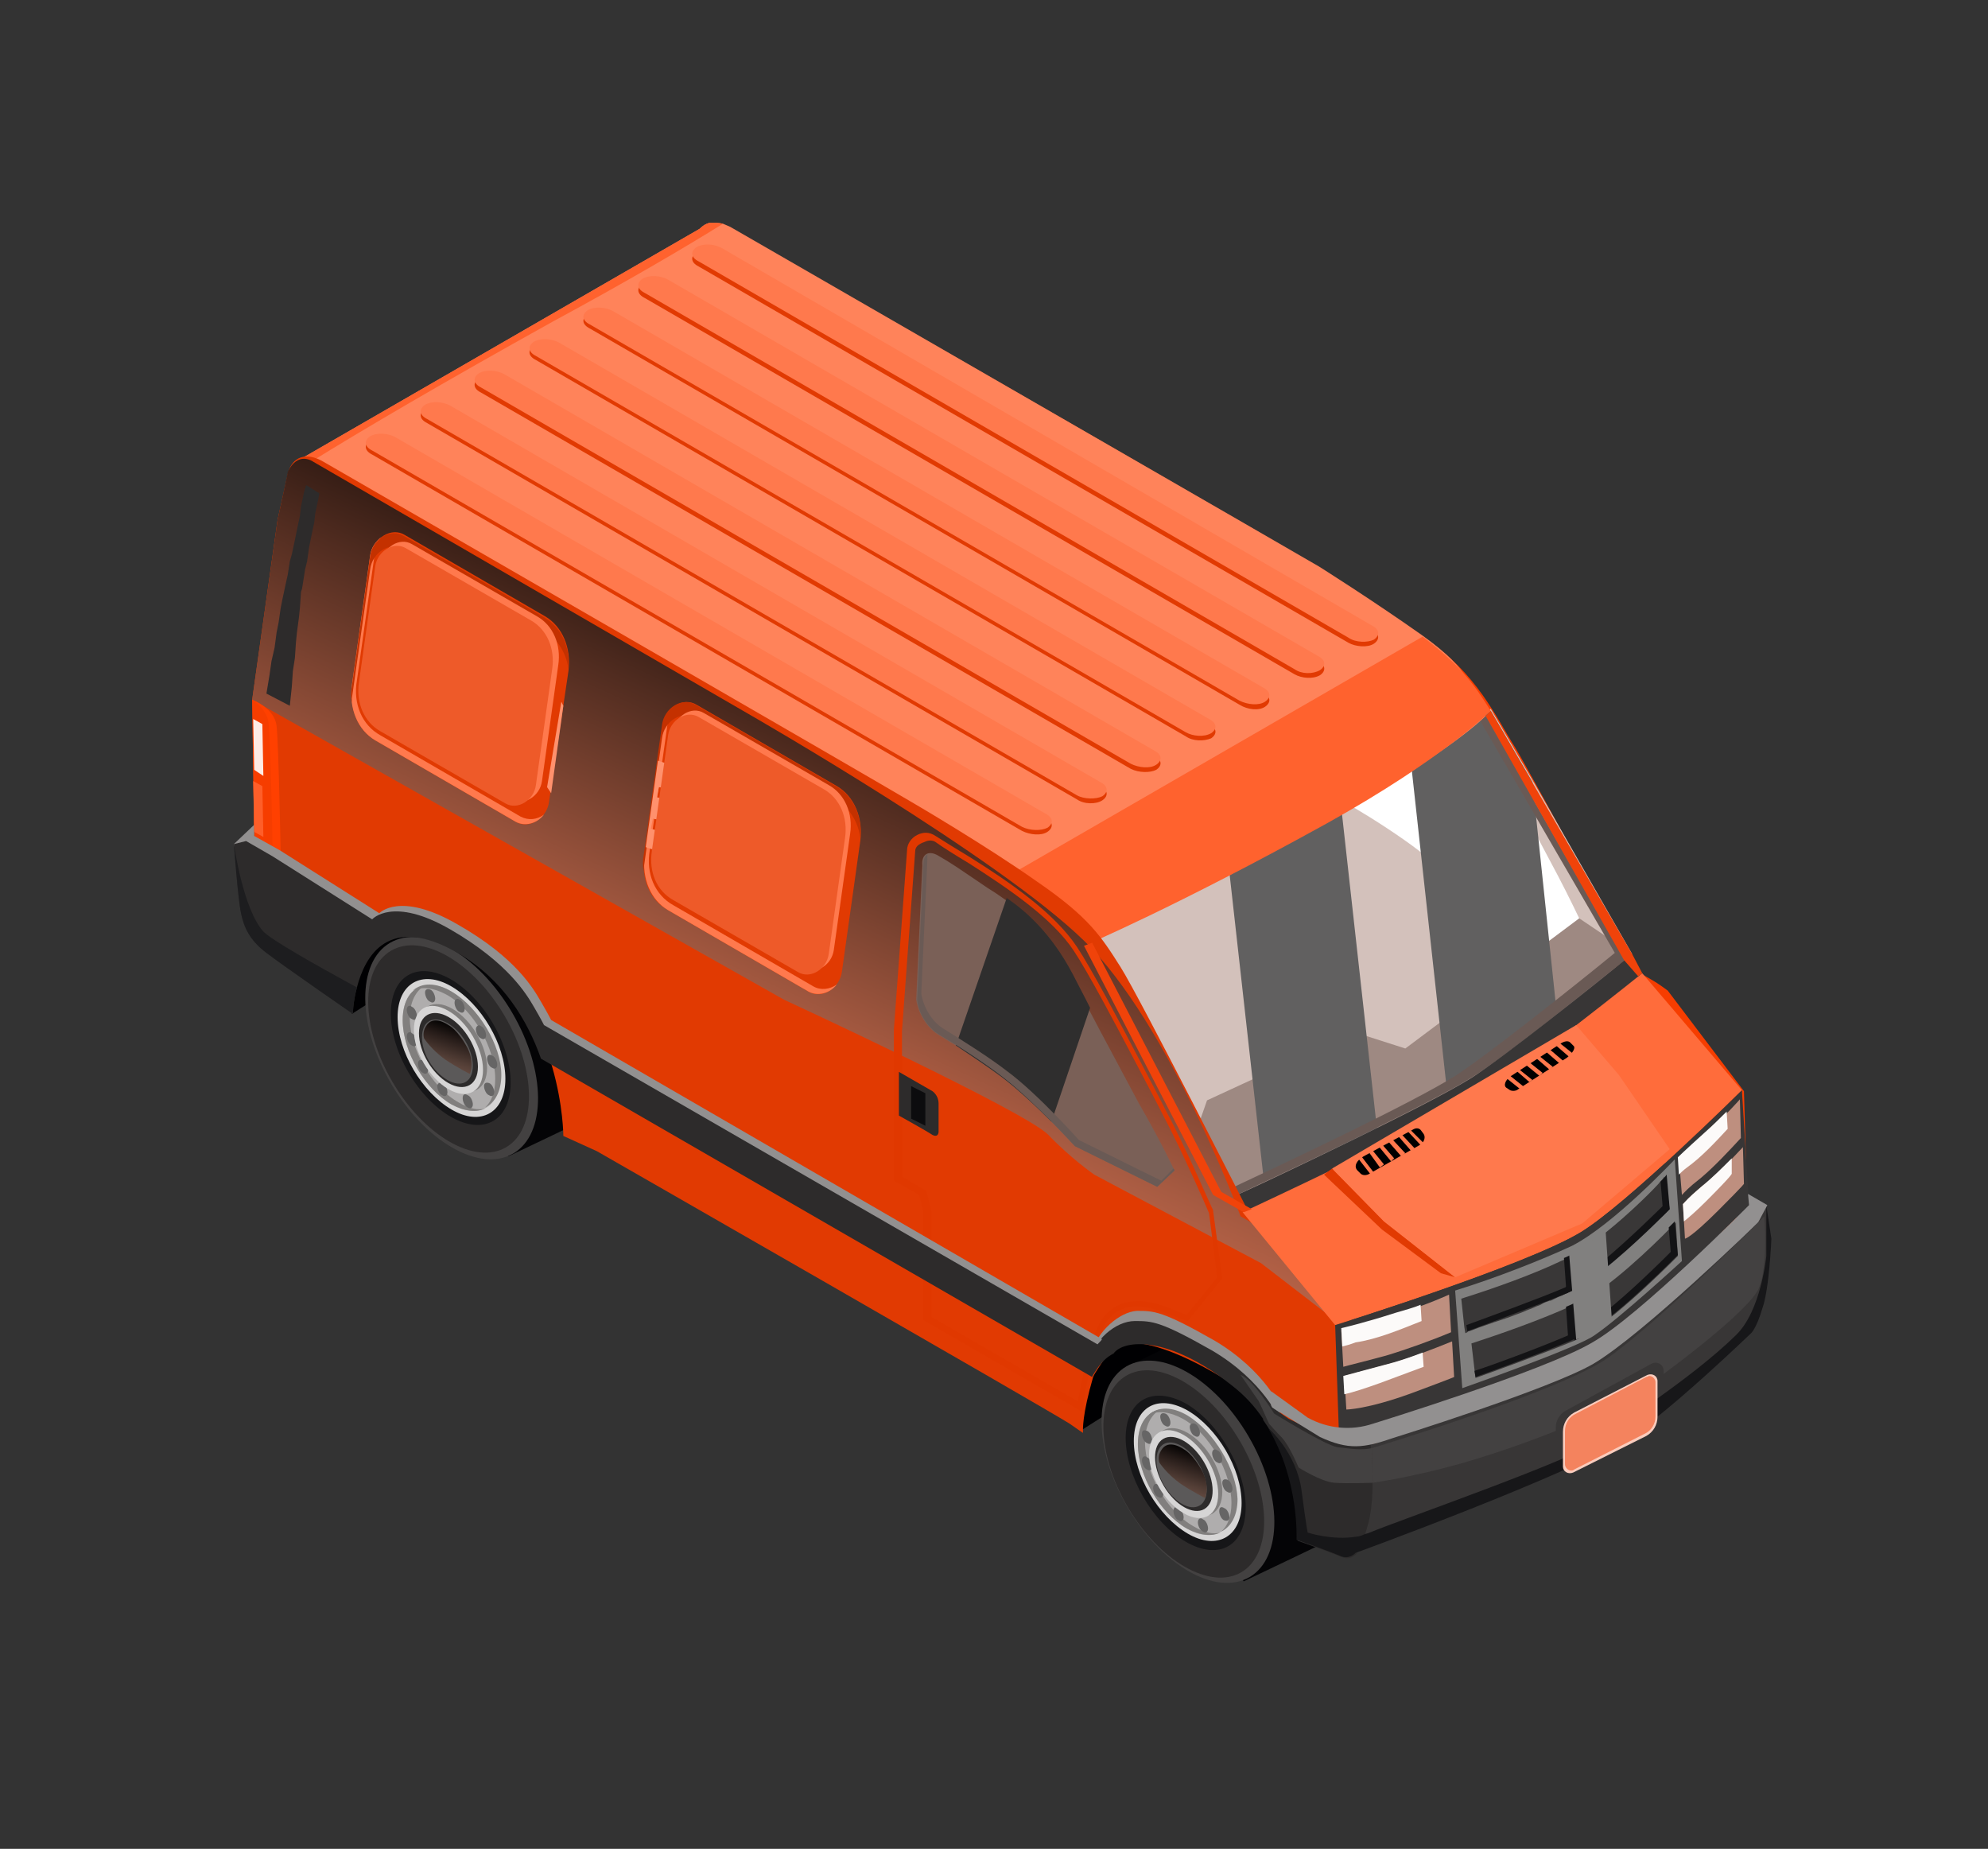 <?xml version="1.0" encoding="utf-8"?>
<!-- Generator: Adobe Illustrator 24.0.1, SVG Export Plug-In . SVG Version: 6.00 Build 0)  -->
<svg version="1.1" id="Layer_1" xmlns="http://www.w3.org/2000/svg" xmlns:xlink="http://www.w3.org/1999/xlink" x="0px" y="0px"
	 viewBox="0 0 195.5 181.8" style="enable-background:new 0 0 195.5 181.8;" xml:space="preserve">
<rect x="0" y="0" width="195.5" height="181.8" fill="#333333" stroke="none"/>
<style type="text/css">
	.st0{fill:#000002;}
	.st1{fill:#040406;}
	.st2{fill:#434141;}
	.st3{fill:#2D2B2B;}
	.st4{fill:#161618;}
	.st5{fill:#D6D5D5;}
	.st6{fill:#AFADAD;}
	.st7{fill:#817F7E;}
	.st8{fill:#666565;}
	.st9{fill:#5B5959;}
	.st10{fill:url(#SVGID_1_);}
	.st11{fill:url(#SVGID_2_);}
	.st12{fill:#F63D00;}
	.st13{fill:#D3C1BB;}
	.st14{fill:#FFFFFF;}
	.st15{fill:#9E8982;}
	.st16{fill:#616060;}
	.st17{fill:#6A5A55;}
	.st18{fill:#383636;}
	.st19{fill:#FF835A;}
	.st20{fill:#FF622E;}
	.st21{fill:#E13A02;}
	.st22{fill:url(#SVGID_3_);}
	.st23{fill:#E03800;}
	.st24{fill:#929090;}
	.st25{fill:#FF4000;}
	.st26{fill:#171719;}
	.st27{fill:#1D1D1F;}
	.st28{fill:#FEEBE5;}
	.st29{fill:#FE5E29;}
	.st30{fill:#0C0C0E;}
	.st31{fill:#7A6057;}
	.st32{fill:#2F2E2E;}
	.st33{fill:#FF6C3B;}
	.st34{fill:#81807F;}
	.st35{fill:#393737;}
	.st36{fill:#131315;}
	.st37{fill:#BE8F7F;}
	.st38{fill:#FCFAF9;}
	.st39{fill:#FACCBD;}
	.st40{fill:#F4835E;}
	.st41{fill:#F0430A;}
	.st42{fill:#FF794D;}
	.st43{fill:#C43100;}
	.st44{fill:#FF916D;}
	.st45{fill:#EE5A29;}
</style>
<g>
	<path class="st0" d="M106.4,140.6l5.5-3.5l7.9-5.7c0,0-4.8-6.4-6.4-5.7S106,133,106,133L106.4,140.6z"/>
	<path class="st0" d="M34.6,99.7l5.5-3.5l7.9-5.7c0,0-4.8-6.4-6.4-5.7c-1.6,0.6-7.4,7.3-7.4,7.3L34.6,99.7z"/>
	<g>
		<path class="st1" d="M53.9,88.8c-2.1-1.2-4.1-1.5-5.6-0.8c-1.8,0.8-10.2,4.9-10.2,4.9L50,113.7c0,0,8.2-3.9,9.8-4.7
			c1.6-0.8,2.6-2.8,2.6-5.6C62.4,98.1,58.6,91.5,53.9,88.8z"/>
		<ellipse transform="matrix(0.863 -0.505 0.505 0.863 -45.968 36.514)" class="st2" cx="44.4" cy="103.1" rx="6.9" ry="12"/>
		
			<ellipse transform="matrix(0.863 -0.505 0.505 0.863 -46.06 36.356)" class="st3" cx="44.1" cy="103.2" rx="6.4" ry="11.2"/>
		
			<ellipse transform="matrix(0.863 -0.505 0.505 0.863 -45.97 36.45)" class="st4" cx="44.3" cy="103.1" rx="4.8" ry="8.3"/>
		<path class="st5" d="M39.1,100c0,3.4,2.4,7.4,5.3,9.1c2.9,1.7,5.3,0.3,5.3-3c0-3.4-2.4-7.4-5.3-9.1S39.1,96.7,39.1,100z"/>
		<path class="st6" d="M39.6,100.3c0,3.1,2.2,6.8,4.8,8.3c2.7,1.5,4.8,0.3,4.8-2.8c0-3.1-2.2-6.8-4.8-8.3S39.6,97.2,39.6,100.3z"/>
		<path class="st7" d="M41.1,101.1c0,2.1,1.5,4.7,3.4,5.8c1.9,1.1,3.4,0.2,3.4-1.9s-1.5-4.7-3.4-5.8C42.6,98.1,41.1,99,41.1,101.1z"
			/>
		<path class="st7" d="M45.1,108.4c-2.7-1.5-4.8-5.3-4.8-8.3c0-1.6,0.6-2.7,1.5-3.2c-1.3,0.2-2.2,1.4-2.2,3.4c0,3.1,2.2,6.8,4.8,8.3
			c1.3,0.7,2.5,0.8,3.3,0.4C47,109.2,46.1,109,45.1,108.4z"/>
		<path class="st7" d="M44.4,97.5c-1.5-0.9-2.9-0.9-3.8-0.1c0.9-0.4,2-0.3,3.3,0.4c2.7,1.5,4.8,5.3,4.8,8.3c0,1.3-0.4,2.3-1,2.8
			c1-0.5,1.6-1.6,1.6-3.2C49.3,102.8,47.1,99.1,44.4,97.5z"/>
		<path class="st8" d="M46.8,101.2c0,0.3,0.2,0.8,0.5,0.9c0.3,0.2,0.5,0,0.5-0.3s-0.2-0.8-0.5-0.9C47.1,100.7,46.8,100.9,46.8,101.2
			z"/>
		<path class="st8" d="M41.1,104.6c0,0.3,0.2,0.8,0.5,0.9c0.3,0.2,0.5,0,0.5-0.3s-0.2-0.8-0.5-0.9C41.3,104.1,41.1,104.3,41.1,104.6
			z"/>
		<path class="st8" d="M40,101.9c0,0.3,0.2,0.8,0.5,0.9c0.3,0.2,0.5,0,0.5-0.3s-0.2-0.8-0.5-0.9C40.3,101.4,40,101.5,40,101.9z"/>
		<path class="st8" d="M40,99.3c0,0.3,0.2,0.8,0.5,0.9c0.3,0.2,0.5,0,0.5-0.3s-0.2-0.8-0.5-0.9C40.3,98.8,40,98.9,40,99.3z"/>
		<path class="st8" d="M41.8,97.6c0,0.3,0.2,0.8,0.5,0.9c0.3,0.2,0.5,0,0.5-0.3s-0.2-0.8-0.5-0.9S41.8,97.3,41.8,97.6z"/>
		<path class="st8" d="M44.7,98.6c0,0.3,0.2,0.8,0.5,0.9c0.3,0.2,0.5,0,0.5-0.3s-0.2-0.8-0.5-0.9C44.9,98.1,44.7,98.3,44.7,98.6z"/>
		<path class="st8" d="M47.9,104.1c0,0.3,0.2,0.8,0.5,0.9c0.3,0.2,0.5,0,0.5-0.3s-0.2-0.8-0.5-0.9C48.1,103.6,47.9,103.8,47.9,104.1
			z"/>
		<path class="st8" d="M47.6,106.8c0,0.3,0.2,0.8,0.5,0.9c0.3,0.2,0.5,0,0.5-0.3s-0.2-0.8-0.5-0.9S47.6,106.5,47.6,106.8z"/>
		<path class="st8" d="M45.5,108c0,0.3,0.2,0.8,0.5,0.9c0.3,0.2,0.5,0,0.5-0.3s-0.2-0.8-0.5-0.9C45.7,107.5,45.5,107.6,45.5,108z"/>
		<path class="st8" d="M43,106.8c0,0.3,0.2,0.8,0.5,0.9c0.3,0.2,0.5,0,0.5-0.3s-0.2-0.8-0.5-0.9C43.3,106.4,43,106.5,43,106.8z"/>
		<path class="st5" d="M40.7,101.3c0,2.1,1.5,4.7,3.4,5.8c1.9,1.1,3.4,0.2,3.4-1.9s-1.5-4.7-3.4-5.8C42.2,98.3,40.7,99.1,40.7,101.3
			z"/>
		<path class="st3" d="M41.2,101.6c0,1.8,1.3,4,2.9,4.9c1.6,0.9,2.9,0.2,2.9-1.6s-1.3-4-2.9-4.9S41.2,99.8,41.2,101.6z"/>
		<path class="st9" d="M41.5,102c0,1.6,1.1,3.4,2.5,4.2c1.4,0.8,2.5,0.2,2.5-1.4s-1.1-3.4-2.5-4.2S41.5,100.4,41.5,102z"/>
		
			<linearGradient id="SVGID_1_" gradientUnits="userSpaceOnUse" x1="45.492" y1="84.975" x2="40.514" y2="70.614" gradientTransform="matrix(1 0 0 -1 0 184)">
			<stop  offset="0.118" style="stop-color:#000000"/>
			<stop  offset="0.211" style="stop-color:#251B18"/>
			<stop  offset="0.345" style="stop-color:#533E36"/>
			<stop  offset="0.48" style="stop-color:#7A5A4F"/>
			<stop  offset="0.612" style="stop-color:#987063"/>
			<stop  offset="0.742" style="stop-color:#AE8071"/>
			<stop  offset="0.868" style="stop-color:#BB8A79"/>
			<stop  offset="0.985" style="stop-color:#BF8D7C"/>
		</linearGradient>
		<path class="st10" d="M44.1,100.8c0,0-1.5-1.1-2.2,0.1c-0.4,0.6-0.2,1.2-0.2,1.2s0.7,1.1,2.1,2.1c1.2,0.8,2.4,1.4,2.4,1.4
			s0.5-1-0.2-2.5C45,101.2,44.1,100.8,44.1,100.8z"/>
	</g>
	<g>
		<path class="st1" d="M126.2,130.5c-2.1-1.2-4.1-1.5-5.6-0.8c-1.8,0.8-10.2,4.9-10.2,4.9l11.9,20.9c0,0,8.2-3.9,9.8-4.7
			s2.6-2.8,2.6-5.6C134.7,139.8,130.9,133.2,126.2,130.5z"/>
		<ellipse transform="matrix(0.863 -0.505 0.505 0.863 -57.099 78.741)" class="st2" cx="116.8" cy="144.8" rx="6.9" ry="12"/>
		<ellipse transform="matrix(0.863 -0.505 0.505 0.863 -57.266 78.584)" class="st3" cx="116.4" cy="145" rx="6.4" ry="11.2"/>
		<path class="st4" d="M110.7,141.4c0,3.7,2.6,8.3,5.9,10.2s5.9,0.4,5.9-3.4c0-3.7-2.6-8.3-5.9-10.2
			C113.3,136.2,110.7,137.7,110.7,141.4z"/>
		<path class="st5" d="M111.5,141.7c0,3.4,2.4,7.4,5.3,9.1c2.9,1.7,5.3,0.3,5.3-3c0-3.4-2.4-7.4-5.3-9.1
			C113.8,137,111.5,138.4,111.5,141.7z"/>
		<path class="st6" d="M111.9,142c0,3.1,2.2,6.8,4.8,8.3s4.8,0.3,4.8-2.8s-2.2-6.8-4.8-8.3S111.9,138.9,111.9,142z"/>
		<path class="st7" d="M113.4,142.8c0,2.1,1.5,4.7,3.4,5.8s3.4,0.2,3.4-1.9c0-2.1-1.5-4.7-3.4-5.8S113.4,140.7,113.4,142.8z"/>
		<path class="st7" d="M117.4,150.1c-2.7-1.5-4.8-5.3-4.8-8.3c0-1.6,0.6-2.7,1.5-3.2c-1.3,0.2-2.2,1.4-2.2,3.4
			c0,3.1,2.2,6.8,4.8,8.3c1.3,0.7,2.5,0.8,3.3,0.4C119.3,150.9,118.4,150.7,117.4,150.1z"/>
		<path class="st7" d="M116.8,139.2c-1.5-0.9-2.9-0.9-3.8-0.1c0.9-0.4,2-0.3,3.3,0.4c2.7,1.5,4.8,5.3,4.8,8.3c0,1.3-0.4,2.3-1,2.8
			c1-0.5,1.6-1.6,1.6-3.2C121.6,144.5,119.4,140.8,116.8,139.2z"/>
		<path class="st8" d="M119.2,142.9c0,0.3,0.2,0.8,0.5,0.9c0.3,0.2,0.5,0,0.5-0.3s-0.2-0.8-0.5-0.9
			C119.4,142.4,119.2,142.6,119.2,142.9z"/>
		<path class="st8" d="M113.4,146.3c0,0.3,0.2,0.8,0.5,0.9c0.3,0.2,0.5,0,0.5-0.3s-0.2-0.8-0.5-0.9
			C113.6,145.8,113.4,146,113.4,146.3z"/>
		<path class="st8" d="M112.3,143.6c0,0.3,0.2,0.8,0.5,0.9c0.3,0.2,0.5,0,0.5-0.3s-0.2-0.8-0.5-0.9
			C112.6,143.1,112.3,143.2,112.3,143.6z"/>
		<path class="st8" d="M112.3,141c0,0.3,0.2,0.8,0.5,0.9c0.3,0.2,0.5,0,0.5-0.3s-0.2-0.8-0.5-0.9S112.3,140.6,112.3,141z"/>
		<path class="st8" d="M114.1,139.3c0,0.3,0.2,0.8,0.5,0.9c0.3,0.2,0.5,0,0.5-0.3s-0.2-0.8-0.5-0.9
			C114.3,138.9,114.1,139,114.1,139.3z"/>
		<path class="st8" d="M117,140.3c0,0.3,0.2,0.8,0.5,0.9c0.3,0.2,0.5,0,0.5-0.3s-0.2-0.8-0.5-0.9C117.3,139.9,117,140,117,140.3z"/>
		<path class="st8" d="M120.2,145.8c0,0.3,0.2,0.8,0.5,0.9c0.3,0.2,0.5,0,0.5-0.3s-0.2-0.8-0.5-0.9
			C120.4,145.4,120.2,145.5,120.2,145.8z"/>
		<path class="st8" d="M119.9,148.6c0,0.3,0.2,0.8,0.5,0.9s0.5,0,0.5-0.3s-0.2-0.8-0.5-0.9C120.1,148.1,119.9,148.2,119.9,148.6z"/>
		<path class="st8" d="M117.8,149.7c0,0.3,0.2,0.8,0.5,0.9c0.3,0.2,0.5,0,0.5-0.3s-0.2-0.8-0.5-0.9
			C118.1,149.2,117.8,149.3,117.8,149.7z"/>
		<path class="st8" d="M115.4,148.6c0,0.3,0.2,0.8,0.5,0.9c0.3,0.2,0.5,0,0.5-0.3s-0.2-0.8-0.5-0.9
			C115.6,148.1,115.4,148.2,115.4,148.6z"/>
		<path class="st5" d="M113,143c0,2.1,1.5,4.7,3.4,5.8s3.4,0.2,3.4-1.9c0-2.1-1.5-4.7-3.4-5.8S113,140.9,113,143z"/>
		<ellipse transform="matrix(0.863 -0.505 0.505 0.863 -57.26 78.581)" class="st3" cx="116.4" cy="145" rx="2.3" ry="4"/>
		<ellipse transform="matrix(0.863 -0.505 0.505 0.863 -57.358 78.485)" class="st9" cx="116.2" cy="145.1" rx="2" ry="3.5"/>
		
			<linearGradient id="SVGID_2_" gradientUnits="userSpaceOnUse" x1="117.791" y1="43.273" x2="112.813" y2="28.912" gradientTransform="matrix(1 0 0 -1 0 184)">
			<stop  offset="0.118" style="stop-color:#000000"/>
			<stop  offset="0.211" style="stop-color:#251B18"/>
			<stop  offset="0.345" style="stop-color:#533E36"/>
			<stop  offset="0.48" style="stop-color:#7A5A4F"/>
			<stop  offset="0.612" style="stop-color:#987063"/>
			<stop  offset="0.742" style="stop-color:#AE8071"/>
			<stop  offset="0.868" style="stop-color:#BB8A79"/>
			<stop  offset="0.985" style="stop-color:#BF8D7C"/>
		</linearGradient>
		<path class="st11" d="M116.4,142.5c0,0-1.5-1.1-2.2,0.1c-0.4,0.6-0.2,1.2-0.2,1.2s0.7,1.1,2.1,2.1c1.2,0.8,2.4,1.4,2.4,1.4
			s0.5-1-0.2-2.5C117.3,142.9,116.4,142.5,116.4,142.5z"/>
	</g>
	<path class="st12" d="M167.9,118.7c0.2,0.3,0.4,0.6,0.6,0.9c0.5,0.8,0.8,1.6,1.1,2.4c0.5-0.8,0.9-1.6,1.3-2.5
		c0.3-0.7,0.6-1.4,0.9-2.1l0,0l-0.3-10.1l-7.5-9.9c0,0,0,0-0.7-0.5s-2.2-1.3-2.2-1.3S150.8,76.5,149,73.5c-1.9-3-3.7-7.2-8.9-10.8
		c-5.1-3.6-10.2-6.8-10.2-6.8c-3.5-2.1-35.2-20.4-52-30l0,0L72,22.5c-0.7-0.4-1.3-0.5-1.9-0.5H70c-0.4,0.1-0.8,0.3-1,0.6
		c-0.2,0.3-0.4,0.6-0.5,1.1l-2.6,3.6L65,45.9l0,13.2l-1.2,0.3c0,0,0.4,5.5,0.7,6.8c0,0.2,0.1,0.4,0.1,0.5c0.3,1.1,0.9,2.2,2.3,3.3
		c1.7,1.3,8.5,6,8.5,6s0-1.1,0.4-2.4c0.8-3.1,3.1-7.6,9.9-3.6c4.5,2.6,6.9,6.7,8.2,10.4c0.7,2,1.1,3.9,1.3,5.3
		c0.2,1.6,0.2,2.6,0.2,2.6l3.3,1.5c0,0,43.7,25.2,46.5,26.8c2.8,1.6,6,4.1,6,4.1s0,0,0.8-5.3c0.1-0.5,0.2-1,0.4-1.5
		c1.5-3.9,6.2-3.5,12.5,1.4C166.1,116.4,167.1,117.5,167.9,118.7z"/>
	<path class="st13" d="M160.5,93.8c-1.8,1.4-4.5,3.7-7.3,5.8c-3.3,2.6-6.7,5.2-8.4,6.2c-0.6,0.4-1.5,0.9-2.4,1.4
		c-1.9,1-4.4,2.3-7,3.6c-3.8,1.9-7.9,3.8-11.1,5.3c-1.2,0.6-2.4,1.1-3.3,1.5l-0.9-0.5l-12.7-24.6l13.4-7.8l11-6.4l6.9-4l7.9-4.6
		l4.1,7L160.5,93.8z"/>
	<path class="st14" d="M155.4,95.8l1.7-1.6c0,0-1.8-4.1-3.9-8.1c-2.8-5.3-5.5-10.3-6.7-12.5c-0.5-1-1.1-1.9-1.6-2.6l-12.8,7.4
		c0.3,0.5,0.7,0.9,1.2,1.1c1.7,1,4.5,2.8,6.3,4.2c3,2.3,7.1,6.8,7.1,6.8L155.4,95.8z"/>
	<polygon class="st15" points="117.3,112.2 118.7,108.2 133.2,101.5 138.2,103.1 155.3,90.3 160.5,93.8 144.7,107.2 121,117.8 
		120.1,117.2 	"/>
	<path class="st16" d="M135.4,110.9c-3.8,1.9-7.9,3.8-11.1,5.3l-3.5-31.3l11-6.4L135.4,110.9z M150.7,76.9l-4.1-7l-7.9,4.6l3.6,32.8
		c1-0.5,1.8-1,2.4-1.4c1.7-1.1,5.1-3.6,8.4-6.2L150.7,76.9z"/>
	<path class="st17" d="M146.1,70.4l-0.7,0.2l13.4,23.1c-3.9,3.2-12.6,10.1-15.7,12.1c-4.3,2.7-16.8,8.6-23,11.5l0.9,0.5
		c5.7-2.7,19.3-9.1,23.8-11.9c3.1-1.9,11-8.3,15-11.5L146.1,70.4z"/>
	<path class="st18" d="M147.6,109.4l13.9-13.7l-1.1-1.8c-3.9,3.2-12.6,10.1-15.7,12.1c-4.5,2.8-18.1,9.2-23.8,11.9l2.1,1.1
		L147.6,109.4z"/>
	<path class="st19" d="M146.1,70.4c0,0-3.2,3.4-14.5,9.6c-15,8.3-24,12.1-24,12.1l-12.4-6.3L75.8,73.7l-11.2-7l-34-21.3L29.8,45
		l39-22.5c0.3-0.3,0.6-0.5,1-0.6h0.1c0.4,0,0.7,0,1.2,0.1c0.2,0.1,0.5,0.2,0.7,0.3l5.9,3.4l0,0c16.8,9.7,48.4,27.9,52,30
		c0,0,5.1,3.2,10.2,6.8C145,66.2,144.2,67.3,146.1,70.4z"/>
	<path class="st20" d="M139.9,62.6L97.3,87.2l9.3,5.8c0,0,9-3.8,24-12.1c11.3-6.3,16-11,16-11C144.9,67.2,143.7,65.5,139.9,62.6z"/>
	<path class="st20" d="M71.1,22c-3.7,2.3-9.3,5.6-16.7,9.6c-10.8,6-18.8,10.7-23.8,13.8L29.8,45l39-22.5c0.3-0.3,0.6-0.5,1-0.6h0.1
		C70.3,21.9,70.7,21.9,71.1,22z"/>
	<path class="st21" d="M135.4,141.9l-0.4-9.4l-9.1-11.1c0,0,0,0-0.7-0.5s-2.2-1.3-2.2-1.3s-10.9-21.5-12.8-24.5s-3.1-4.9-8.2-8.4
		c-5.1-3.6-12.3-7.8-12.3-7.8c-4.2-2.5-46.3-26.8-57.9-33.5c-1.7-1-3.1-0.5-3.5,1.2l-1,4.5l-2.5,17.7L25,82.2l-0.2,0.5
		c0,0-0.7,5.3-0.4,6.6c0.3,1.3,0.8,2.6,2.5,3.9c0.7,0.5,2.2,1.6,3.8,2.8c0.8-0.7,1.8-1.4,2.8-1.8c0.5-0.2,0.9-0.4,1.4-0.6
		c0,0,0.2-0.1,0.4-0.2c1.1-1.2,2.7-1.8,4.2-1.4c1.5-0.5,3.5-0.2,6.2,1.3c4.5,2.6,6.9,6.7,8.2,10.4c0.1,0.4,0.3,0.8,0.4,1.2
		c1.1,3.8,1.1,6.8,1.1,6.8l3.3,1.5c0,0,43.8,25.1,46.5,26.8c0.7,0.5,1.3,0.9,1.3,0.9v-0.1c0-0.2-0.1-1.6,1-5.4
		c0.2-0.5,0.9-1.4,1.1-1.8c1.5-3.9,10,0.2,16.3,5.1c1.2,0.9,2.2,2,3,3.1c0.5,0.2,0.9,0.4,1.3,0.6c0.1,0,0.1,0,0.2,0
		c0.8,0,1.7,0,2.5,0C132.7,142.2,134.5,142.4,135.4,141.9L135.4,141.9z"/>
	
		<linearGradient id="SVGID_3_" gradientUnits="userSpaceOnUse" x1="97.763" y1="132.548" x2="65.293" y2="62.582" gradientTransform="matrix(1 0 0 -1 0 184)">
		<stop  offset="0.118" style="stop-color:#000000"/>
		<stop  offset="0.381" style="stop-color:#512C20"/>
		<stop  offset="0.675" style="stop-color:#A65A41"/>
		<stop  offset="0.884" style="stop-color:#DB7756"/>
		<stop  offset="0.985" style="stop-color:#F0825E"/>
	</linearGradient>
	<path class="st22" d="M103.1,111.6c2.2,2.3,4.5,3.9,4.5,3.9l16.4,8.7l8.7,6.7l-7.8-9.6l-2.9-1.7c0,0-7-18.9-15.4-27.1
		s-33-22.3-33-22.3L30.8,45.4c0,0-1.5-1.1-2.5,1c0,0.2-1,4.7-1,4.7l-2.5,17.7l52.3,29.5C77.1,98.3,100.9,109.3,103.1,111.6z"/>
	<g>
		<path class="st23" d="M106.4,138.8l-15.6-9v-10.7l-0.4-1.6l-2.5-1.4v-14.8l1.3-17.7c0-0.6,0.4-1.2,1-1.5s1.2-0.3,1.8,0.1
			c0.8,0.5,1.9,1.2,3.4,2.1c4,2.5,8.3,5.5,10.5,8.8c1.4,2.1,4.1,7.2,6.3,11.4c1,1.9,1.9,3.6,2.5,4.8c2,3.7,4.5,9.6,4.6,9.7v0.1
			l0.9,6.6l-3.4,4.2l-2.2-0.8c-2.5-1-4.3-0.8-5.5,0.5c-1.6,1.8-2.6,8.6-2.6,8.7L106.4,138.8z M91.6,129.5l14.4,8.3
			c0.3-1.6,1.2-6.9,2.7-8.5c1.4-1.5,3.4-1.8,6.2-0.7l1.8,0.7l3-3.7l-0.8-6.3c-0.2-0.5-2.6-6-4.5-9.6c-0.6-1.2-1.5-2.9-2.5-4.8
			c-2.2-4.2-4.9-9.3-6.3-11.4c-2.1-3.2-6.4-6.1-10.3-8.6c-1.5-0.9-2.6-1.6-3.3-2.1c-0.3-0.2-0.7-0.2-1.1,0C90.3,83,90,83.3,90,83.7
			l-1.3,17.7v14.3l2.4,1.4l0.5,2V129.5z"/>
	</g>
	<path class="st24" d="M107.3,133.1c0.4,0.2,0.3,0.6,0.9,0.9c1.5-3.9,6.9-3.6,13.2,1.3c1.3,1,2.1,2.6,2.9,3.7
		c0.2,0.3,0.5,0.1,0.7,0.4l1.1-0.7c0,0-1.6-3.9-6.7-6.9c-5.1-2.9-5.9-2.9-7.6-2.9C110.1,129,107.9,130.9,107.3,133.1z"/>
	<path class="st12" d="M24.8,68.8c0,0,2,0.7,2.3,2.5c0.2,1.8,0.4,12.4,0.4,12.4L25,82.2L24.8,68.8z"/>
	<path class="st25" d="M26.4,71c0.2,1.7,0.4,11.2,0.4,12.3l0.8,0.5c0,0-0.2-10.6-0.4-12.4c-0.2-1.8-2.3-2.5-2.3-2.5l0,0
		C25.4,69.2,26.2,69.9,26.4,71z"/>
	<path class="st18" d="M174.2,121.8c0,0-0.2,5-0.9,6.9c-0.6,2-1.1,2.4-1.1,2.4s-8,7.7-11.9,10.2c-5.9,3.7-26.7,11.3-27,11.4l0,0
		l0.1-1.6l0.6-9c0.3,0,0.6-0.1,0.8-0.1c0.6-0.1,1.3-0.3,2.1-0.6c0,0,15.4-4.8,19.7-7.3c4.9-2.9,16-14.3,16-14.3l1.1-1.3L174.2,121.8
		z"/>
	<path class="st3" d="M134.5,150c-0.1,0.4-0.2,0.7-0.3,1c-0.4,1.2-0.8,1.7-0.8,1.8l0,0c0,0-0.6,0.7-1.5,0.3s-4.3-1.6-4.3-1.6
		s0.3-5.8-2.8-11c-0.2-0.3-0.4-0.6-0.6-0.9l0.8-1.3l1.7,1.2l5,2.4l3.1-0.2v0.4l0.1,3C135,145,135.1,148,134.5,150z"/>
	<path class="st26" d="M174.2,121.8c0,0-0.2,5-0.9,6.9c-0.6,2-1.1,2.4-1.1,2.4s-8,7.7-11.9,10.2c-5.9,3.7-26.7,11.3-27,11.4l0,0
		c0,0-0.6,0.7-1.5,0.3s-4.3-1.6-4.3-1.6s0.3-5.8-2.8-11c0,0,2.8,2.4,3.3,6.2s0.6,4.1,0.6,4.1s2.4,0.8,4.8,0.4c0.2,0,0.5-0.1,0.7-0.2
		c0.2-0.1,0.4-0.1,0.6-0.2c2.6-1.1,20.1-7.2,22.2-8.9c2.2-1.7,9.4-6.2,13.8-10.5c2.5-2.4,3-7.8,3-7.8v-5L174.2,121.8z"/>
	<path class="st3" d="M107,134.1c0.4,0.2,1.8-1.3,2.5-1c1-1.4,5.4-1.8,11.6,3.1c1.3,1,2.3,2.1,3.1,3.3c0.2,0.3,0.4,0.6,0.6,0.9
		l1.1-0.7c0,0-1.6-3.9-6.7-6.9c-5.1-2.9-5.9-2.9-7.6-2.9C109.7,129.9,107.5,131.8,107,134.1z"/>
	<path class="st24" d="M54.2,100.3c0,0-0.3-0.6-1-1.8c-0.7-1.2-2.4-4.3-8.2-7.6c-5.7-3.3-7.7-1.1-7.7-1.1l-9.8-6.2L25,82.2v-1.1
		L23,83c0,0,1.2,4.9,1.5,6.3c0.3,1.3,0.8,2.6,2.5,3.9c0.9,0.7,3.3,2.4,5.3,3.8c1.2-1.9,2.9-3.4,4.7-4.8c0.9-0.7,2.1-0.8,3.2-0.5
		c1.4-0.3,3.2,0.1,5.6,1.5c4.5,2.6,6.9,6.7,8.2,10.4l53.8,28.8c0.1-0.2,0.3-0.4,0.5-0.6c0,0,0-0.1,0.1-0.1L54.2,100.3z"/>
	<path class="st3" d="M108.1,134.3c0.4-0.5,0.8-0.9,1.4-1.2l-56-32.3c0,0-0.3-0.6-1-1.8c-0.7-1.2-2.5-4.3-8.2-7.6
		c-5.7-3.3-7.7-1-7.7-1l-9.8-6.2l-2.6-1.5L23,83c0,0,0.4,5.5,0.7,6.8c0.3,1.3,0.8,2.6,2.5,3.9s8.5,6,8.5,6s0-1.1,0.4-2.6
		c0.8-3.1,3.1-7.3,9.9-3.4c4.5,2.6,6.9,6.7,8.2,10.4l54.2,31.3C107.4,135.3,108,134.4,108.1,134.3z"/>
	<path class="st27" d="M35.1,97.1c-0.4,1.4-0.4,2.6-0.4,2.6s-6.8-4.7-8.5-6s-2.2-2.5-2.5-3.9C23.4,88.4,23,83,23,83s0.9,6.4,2.9,8.6
		C26.8,92.5,30.9,94.8,35.1,97.1z"/>
	<polygon class="st28" points="24.9,70.7 25.8,71.2 25.9,76.3 25,75.7 	"/>
	<polygon class="st29" points="24.9,76.8 25.8,77.3 25.9,82.3 25,81.8 	"/>
	<path class="st3" d="M88.4,105.4l3.3,1.9c0,0,0.6,0.4,0.6,1.2c0,0.8,0,2.8,0,2.8s0,0.6-0.6,0.3c-0.6-0.4-3.3-1.9-3.3-1.9V105.4z"/>
	<polygon class="st30" points="91,110.7 89.6,110 89.6,106.8 91,107.5 	"/>
	<path class="st31" d="M115.5,115.1l-1.7,1.6l-8.1-4c0,0-1-1.1-2.3-2.4c-1.4-1.4-3.3-3.2-4.9-4.4c-1.2-0.9-3-2.1-4.5-3.1
		c-0.7-0.4-1.3-0.8-1.8-1.1c-1.1-0.7-1.9-2.1-2.1-3.4l0.6-13.2c-0.1-1.1,0.6-1.5,1.5-1c1.4,0.8,1.8,1.1,4.9,3.2
		c0.5,0.3,1.1,0.7,1.8,1.2c1.9,1.3,4.4,3.5,6.5,7.5c0.4,0.8,1,1.9,1.7,3.3c1.3,2.5,3.1,5.8,4.9,9.2
		C114.2,112.3,115.5,115.1,115.5,115.1z"/>
	<path class="st32" d="M107.2,99.1l-3.8,11.2c-1.4-1.4-3.3-3.2-4.9-4.4c-1.2-0.9-3-2.1-4.5-3.1l5-14.5c1.9,1.3,4.4,3.5,6.5,7.5
		C105.9,96.6,106.5,97.7,107.2,99.1z"/>
	<path class="st17" d="M114.2,116.1l-8.1-4c0,0-4.1-4.6-7.1-6.8c-1.8-1.4-4.7-3.2-6.3-4.2c-1.1-0.7-1.9-2.1-2.1-3.4l0.6-13.2
		c0-0.2,0-0.3,0-0.5c-0.3,0.2-0.4,0.6-0.4,1.1l-0.6,13.2c0.1,1.3,1,2.7,2.1,3.4c1.7,1,4.5,2.8,6.3,4.2c3,2.3,7.1,6.8,7.1,6.8l8.1,4
		l1.7-1.6c0,0,0-0.1-0.1-0.2L114.2,116.1z"/>
	<path class="st33" d="M171.3,107.2c0,0-11.4,11.3-15.9,14c-5.5,3.3-24.1,9.1-24.1,9.1l-9.1-11.1c0,0,18.3-8.5,24-12
		c4.1-2.5,15.3-11.5,15.3-11.5L171.3,107.2z"/>
	<path class="st18" d="M131.7,141.8c0,0,19.8-6.6,25.3-9.9c4.6-2.8,15-13.4,15-13.4l-0.7-11.3c0,0-11.4,11.3-15.9,14
		c-5.5,3.3-24.1,9.1-24.1,9.1L131.7,141.8z"/>
	<path class="st24" d="M137,141.4c0,0,15.4-4.8,19.7-7.3c4.9-2.9,16.2-13.9,16.2-13.9l0.9-1.7l-1.9-1.1l0.1,1.1
		c0,0-10.8,10.9-15.4,13.5c-4.7,2.8-21.6,8-21.6,8c-2.1,0.7-4.4,0.5-6.4-0.6l-3.6-2.6v1.4l0.1,0.2l4.7,2.9
		C132.6,142.6,134.1,142.4,137,141.4z"/>
	<path class="st34" d="M143.1,126.9l0.7,9.6c0,0,11.4-4,13-5.2c2.4-1.6,8.6-7.3,8.6-7.3l-0.7-10c0,0-6,6.4-10.1,8.5
		C151.6,123.9,147,125.7,143.1,126.9z"/>
	<path class="st35" d="M164.2,118.9c0,0-0.1,0.1-0.3,0.3l-0.1,0.1c-0.1,0.1-0.3,0.3-0.6,0.5c-0.1,0.1-0.2,0.2-0.4,0.4
		c0,0-0.1,0-0.1,0.1c-0.1,0.1-0.2,0.2-0.3,0.3c-1.2,1.1-2.9,2.7-4.5,4c-0.2,0.2-0.4,0.3-0.6,0.5c-0.2,0.1-0.4,0.3-0.6,0.4
		c-0.2,0.1-0.4,0.3-0.5,0.4s-0.3,0.2-0.4,0.3l-0.1,0.1c-0.2,0.1-0.3,0.2-0.5,0.3c-0.3,0.2-0.8,0.4-1.4,0.7c-0.1,0-0.1,0.1-0.2,0.1
		c-0.3,0.1-0.7,0.3-1.1,0.5h-0.1c-0.3,0.1-0.6,0.2-0.9,0.4c-0.2,0.1-0.3,0.1-0.5,0.2l0,0c-0.4,0.2-0.8,0.3-1.2,0.5
		c-0.5,0.2-1.1,0.4-1.6,0.6c-0.1,0-0.2,0.1-0.3,0.1c-0.3,0.1-0.6,0.2-0.9,0.3c-0.1,0-0.2,0.1-0.3,0.1c-0.9,0.3-1.7,0.6-2.2,0.8
		c-0.1,0-0.1,0-0.2,0.1c-0.2,0.1-0.2,0.1-0.2,0.1l-0.1-0.6l-0.3-2.8c3.2-1,7.1-2.4,9.8-3.7c0.3-0.1,0.6-0.3,0.9-0.4
		c0.8-0.4,1.7-1,2.6-1.7c2.4-1.8,5-4.3,6.1-5.5c0.2-0.3,0.4-0.4,0.5-0.6c0,0,0,0,0.1-0.1l0,0L164.2,118.9z"/>
	<path class="st35" d="M165,123.5c0,0-5.6,5.7-8.8,7.6c-0.2,0.1-0.5,0.3-0.9,0.5c-0.1,0.1-0.3,0.1-0.4,0.2c-3.1,1.3-9.8,3.7-9.8,3.7
		l-0.4-3.4c3.1-1,6.7-2.3,9.4-3.5c0.5-0.2,0.9-0.4,1.3-0.6c0.7-0.4,1.5-0.8,2.3-1.4c3.4-2.5,7.1-6.4,7.1-6.4L165,123.5z"/>
	<path class="st36" d="M164.2,118.9c0,0-3.6,3.7-6.7,6.1c-0.7,0.6-1.5,1.1-2.1,1.5c-0.3,0.2-0.8,0.4-1.4,0.7
		c-3.2,1.3-9.7,3.7-9.7,3.7l-0.1-0.6c1.9-0.7,7.4-2.7,9.7-3.7c0.3-0.2,0.6-0.3,0.8-0.4c0.8-0.5,1.7-1.2,2.7-2
		c2.9-2.4,6.1-5.6,6.1-5.6l-0.2-2.4c0.4-0.4,0.6-0.7,0.6-0.7L164.2,118.9z"/>
	<path class="st36" d="M157.5,125c-0.2,0.1-0.4,0.3-0.6,0.4c-0.2,0.1-0.4,0.3-0.5,0.4s-0.3,0.2-0.4,0.3l-0.1,0.1
		c-0.2,0.1-0.3,0.2-0.5,0.3c-0.3,0.2-0.8,0.4-1.4,0.7v-0.7l-0.2-2.8c0.3-0.1,0.6-0.3,0.9-0.4c0.8-0.4,1.7-1,2.6-1.7l0.2,2.5V125z"/>
	<path class="st36" d="M157.8,129.2l-2.6,2.3l-0.3,0.3l-0.1-0.1l-0.6-0.3l-0.2-2.9c0.5-0.2,0.9-0.4,1.3-0.6c0.7-0.4,1.5-0.8,2.3-1.4
		L157.8,129.2z"/>
	<path class="st36" d="M164.7,120.1c0,0-0.2,0.2-0.6,0.6l0.2,2.4c0,0-5.6,5.7-8.8,7.6c-1.4,0.8-8.3,3.4-10.5,4.1l0.1,0.6
		c0,0,9.5-3.4,11.1-4.4c3.2-1.9,8.8-7.6,8.8-7.6L164.7,120.1z"/>
	<g>
		<path class="st37" d="M136.3,133.3c2-0.6,4.5-1.5,6.4-2.3l-0.2-3.7c0,0-1.9,0.9-5.3,2c-3.1,1-5.3,1.5-5.3,1.5l0.2,3.6
			C132.8,134.2,134.1,133.9,136.3,133.3z"/>
		<path class="st37" d="M136.3,134.2c-2.2,0.6-3.4,0.9-4.1,1.1l0.2,3.3c0,0,2,0,6.4-1.6c4.3-1.6,4.2-1.6,4.2-1.6l-0.2-3.5
			C140.8,132.7,138.3,133.7,136.3,134.2z"/>
	</g>
	<g>
		<path class="st38" d="M139.8,129.9l-0.1-1.6c-0.7,0.3-1.5,0.5-2.5,0.8c-3.1,1-5.3,1.5-5.3,1.5l0.1,1.8c0.4-0.1,0.8-0.2,1.3-0.4
			C135.4,131.7,137.8,130.7,139.8,129.9z"/>
		<path class="st38" d="M140,134.4l-0.1-1.4c-1.3,0.5-2.5,0.9-3.7,1.2c-2.2,0.6-3.4,0.9-4.1,1.1l0.1,1.8c0.9-0.2,2.1-0.6,3.5-1.1
			C140,134.4,140,134.4,140,134.4z"/>
	</g>
	<g>
		<path class="st37" d="M167.3,115.8c1.3-1.1,2.7-2.6,3.9-3.9l-0.1-3.8c0,0-1.2,1.4-3.4,3.4c-2,1.8-2.6,2.4-2.6,2.4l0.3,3.6
			C165.8,117.1,165.9,116.9,167.3,115.8z"/>
		<path class="st37" d="M167.3,116.7c-1.4,1.2-1.4,1.3-1.8,1.7l0.2,3.4c0,0,0.5,0,3.3-2.8c2.7-2.7,2.5-2.6,2.5-2.6l-0.1-3.6
			C170.2,114.1,168.6,115.7,167.3,116.7z"/>
	</g>
	<g>
		<path class="st38" d="M169.9,111l-0.1-1.7c-0.6,0.6-1.3,1.3-2.2,2.1c-2,1.8-2.6,2.4-2.6,2.4l0.1,1.7c0.2-0.2,0.4-0.4,0.8-0.7
			C167.3,113.8,168.7,112.3,169.9,111z"/>
		<path class="st38" d="M170.3,115.4v-1.5c-1,1-2,2-3,2.8c-1.4,1.2-1.4,1.3-1.8,1.7l0.1,1.7c0.5-0.4,1.2-1,2.2-2
			C170.5,115.4,170.3,115.4,170.3,115.4z"/>
	</g>
	<path class="st39" d="M153.7,140.8v3.4c0,0.5,0.5,0.8,1,0.6l7.2-3.6c0.7-0.4,1.1-1.1,1.1-1.9v-3.5c0-0.5-0.5-0.8-1-0.6l-7.2,3.7
		C154.1,139.3,153.7,140,153.7,140.8z"/>
	<path class="st40" d="M154.5,144.6c-0.3,0-0.6-0.3-0.6-0.6v-3.3c0-0.7,0.4-1.4,1.1-1.7l6.9-3.6c0.1,0,0.2-0.1,0.3-0.1
		c0.3,0,0.6,0.3,0.6,0.6v3.4c0,0.7-0.4,1.4-1.1,1.7l-6.9,3.5C154.7,144.6,154.6,144.6,154.5,144.6z"/>
	<polygon class="st41" points="123.1,118.9 122.3,119.2 119.3,117.5 106.6,93 107.4,92.7 120.1,117.2 	"/>
	<polygon class="st41" points="146.6,69.9 146.1,70.4 159.7,94.4 161.1,96 161.5,95.7 160.5,93.8 	"/>
	<polygon class="st21" points="130.2,115.5 135.9,120.9 141.7,125.2 143.1,125.6 136.1,120.1 131,114.9 	"/>
	<polygon class="st42" points="131,114.9 136.1,120.1 143.1,125.6 155.6,120.3 164.2,113 159.2,105.7 155,100.8 	"/>
	<polygon class="st34" points="155.6,122.5 154.3,123.2 155,131.7 156.1,131.4 158.5,129.6 157.9,121.1 	"/>
	<g>
		<path id="XMLID_55_" d="M154.7,102.8l-0.3-0.3c-0.2-0.2-0.6-0.1-0.9,0.1l-4.9,3.2c-0.6,0.4-0.8,1-0.4,1.2l0.3,0.2
			c0.2,0.1,0.6,0.1,0.8-0.1l4.8-3.1C154.7,103.5,155,103,154.7,102.8z"/>
		<g>
			<polygon class="st42" points="152.9,102.7 153.3,102.5 154.8,103.7 154.4,104 			"/>
			<polygon class="st42" points="151.9,103.3 152.3,103.1 153.7,104.3 153.4,104.6 			"/>
			<polygon class="st42" points="150.9,103.9 151.2,103.7 152.7,104.9 152.4,105.2 			"/>
			<polygon class="st42" points="149.8,104.5 150.2,104.3 151.7,105.5 151.4,105.8 			"/>
			<polygon class="st42" points="148.9,105.1 149.2,105 150.7,106.2 150.4,106.4 			"/>
			<polygon class="st42" points="148,105.9 148.4,105.7 149.9,106.9 149.5,107.1 			"/>
		</g>
	</g>
	<g>
		<path id="XMLID_54_" d="M140,111.5l-0.3-0.4c-0.2-0.2-0.5-0.2-0.8,0l-4.8,2.6c-0.7,0.4-1,1-0.6,1.4l0.3,0.3c0.2,0.2,0.6,0.2,0.9,0
			l4.9-2.8C140.1,112.3,140.2,111.8,140,111.5z"/>
		<g>
			<polygon class="st42" points="138.4,111.2 138.7,111.1 140.1,112.5 139.8,112.7 			"/>
			<polygon class="st42" points="137.4,111.6 137.8,111.5 139.1,112.9 138.8,113.2 			"/>
			<polygon class="st42" points="136.4,112.1 136.8,111.9 138.2,113.4 137.8,113.7 			"/>
			<polygon class="st42" points="135.4,112.5 135.8,112.4 137.1,113.9 136.8,114.2 			"/>
			<polygon class="st42" points="134.4,113 134.8,112.9 136.1,114.5 135.7,114.8 			"/>
			<polygon class="st42" points="133.4,113.7 133.8,113.6 135.1,115.3 134.8,115.5 			"/>
		</g>
	</g>
	<g>
		<path class="st21" d="M65.7,89.5l13.8,8c1.3,0.8,3.1-0.3,3.3-2l1.8-12.8c0.3-2.3-0.6-4.4-2.3-5.4l-13.8-8c-1.3-0.8-3.1,0.3-3.3,2
			l-1.8,12.8C63,86.4,63.9,88.5,65.7,89.5z"/>
		<path class="st42" d="M80,97l-13.8-8c-1.8-1-2.7-3.1-2.3-5.4l1.8-12.8c0.1-0.5,0.3-1,0.6-1.3c-0.5,0.4-1,1-1.1,1.8l-1.8,12.8
			c-0.3,2.3,0.6,4.4,2.3,5.4l13.8,8c0.9,0.5,2.1,0.2,2.8-0.7C81.6,97.3,80.7,97.4,80,97z"/>
		<path class="st43" d="M63.3,85.4l1.8-12.8c0.2-1.7,2-2.8,3.3-2l13.8,8c1.3,0.8,2.2,2.2,2.4,3.8c0.2-2.2-0.7-4.1-2.4-5.1l-13.8-8
			c-1.3-0.8-3.1,0.3-3.3,2l-1.8,12.8c-0.1,0.5-0.1,1.1,0,1.6C63.3,85.6,63.3,85.5,63.3,85.4z"/>
		<polygon class="st44" points="63.5,83.3 66.5,84.3 66.9,82.2 64,81.5 64.2,80.5 66.8,81 67.2,78.9 64.6,78.4 64.8,77.4 67.7,78 
			68.1,75.9 64.7,74.8 		"/>
		<path class="st42" d="M66.7,88.1L79,95.2c1.2,0.7,2.8-0.3,3-1.8L83.6,82c0.3-2-0.5-3.9-2.1-4.8l-12.3-7.1c-1.2-0.7-2.8,0.3-3,1.8
			l-1.6,11.4C64.3,85.4,65.2,87.2,66.7,88.1z"/>
		<path class="st45" d="M66.2,88.5l12.3,7.1c1.2,0.7,2.8-0.3,3-1.8l1.6-11.4c0.3-2-0.5-3.9-2.1-4.8l-12.3-7.1
			c-1.2-0.7-2.8,0.3-3,1.8l-1.6,11.4C63.8,85.8,64.6,87.6,66.2,88.5z"/>
	</g>
	<g>
		<path class="st21" d="M36.9,72.8l13.8,8c1.3,0.8,3.1-0.3,3.3-2L55.9,66c0.3-2.3-0.6-4.4-2.3-5.4l-13.8-8c-1.3-0.8-3.1,0.3-3.3,2
			l-1.8,12.8C34.3,69.7,35.2,71.8,36.9,72.8z"/>
		<polygon class="st44" points="54.2,78 55.4,69.4 55.2,69 53.8,77.4 		"/>
		<path class="st42" d="M51.2,80.3l-13.8-8c-1.8-1-2.7-3.1-2.3-5.4l1.8-12.8c0.1-0.5,0.3-1,0.6-1.3c-0.5,0.4-1,1-1.1,1.8l-1.8,12.8
			c-0.3,2.3,0.6,4.4,2.3,5.4l13.8,8c0.9,0.5,2.1,0.2,2.8-0.7C52.8,80.6,52,80.7,51.2,80.3z"/>
		<path class="st43" d="M34.6,68.7L36.4,56c0.2-1.7,2-2.8,3.3-2l13.8,8c1.3,0.8,2.2,2.2,2.4,3.8c0.2-2.2-0.7-4.1-2.4-5.1l-13.8-8
			c-1.3-0.8-3.1,0.3-3.3,2l-1.8,12.8c-0.1,0.5-0.1,1.1,0,1.6C34.6,68.9,34.6,68.8,34.6,68.7z"/>
		<path class="st42" d="M38,71.5l12.3,7.1c1.2,0.7,2.8-0.3,3-1.8l1.6-11.4c0.3-2-0.5-3.9-2.1-4.8l-12.3-7.1c-1.2-0.7-2.8,0.3-3,1.8
			l-1.6,11.4C35.6,68.7,36.4,70.6,38,71.5z"/>
		<path class="st45" d="M37.4,71.9L49.7,79c1.2,0.7,2.8-0.3,3-1.8l1.6-11.4c0.3-2-0.5-3.9-2.1-4.8l-12.3-7.1c-1.2-0.7-2.8,0.3-3,1.8
			l-1.6,11.4C35,69.1,35.8,71,37.4,71.9z"/>
	</g>
	<polygon class="st3" points="31.4,48.5 31.3,49.1 31,50.5 30.9,51.4 30.6,52.8 30.4,53.8 30.2,55.2 30,56 29.8,57.3 29.7,57.9 
		29.6,58.2 29.5,59.7 29.4,60.7 29.2,62.2 29.1,63.2 29,64.7 28.8,66 28.7,67.5 28.5,69.4 26.2,68.2 26.5,66.4 26.7,65 27,63.7 
		27.2,62.2 27.4,61.2 27.6,59.8 27.8,58.8 27.8,58.8 28.1,57.4 28.3,56.5 28.5,55.2 28.7,54.5 29,53.1 29.2,52.1 29.5,50.7 
		29.6,49.8 29.9,48.4 30.1,47.7 	"/>
	<g>
		<path class="st21" d="M135.1,63.3L135.1,63.3c0.6-0.4,0.6-1-0.2-1.4L71,24.9c-0.7-0.4-1.8-0.5-2.5-0.1l0,0c-0.6,0.4-0.6,1,0.2,1.4
			l63.9,37C133.3,63.6,134.5,63.7,135.1,63.3z"/>
		<path class="st21" d="M129.8,66.4L129.8,66.4c0.6-0.4,0.6-1-0.2-1.4L65.7,28c-0.7-0.4-1.8-0.5-2.5-0.1l0,0c-0.6,0.4-0.6,1,0.2,1.4
			l63.9,37C128,66.7,129.1,66.8,129.8,66.4z"/>
		<path class="st21" d="M124.4,69.5L124.4,69.5c0.6-0.4,0.6-1-0.2-1.4L60.3,31c-0.7-0.4-1.8-0.5-2.5-0.1l0,0c-0.6,0.4-0.6,1,0.2,1.4
			l63.9,37C122.7,69.8,123.8,69.9,124.4,69.5z"/>
		<path class="st21" d="M119.1,72.6L119.1,72.6c0.6-0.4,0.6-1-0.2-1.4L55,34.1c-0.7-0.4-1.8-0.5-2.5-0.1l0,0c-0.6,0.4-0.6,1,0.2,1.4
			l63.9,37C117.3,72.9,118.4,72.9,119.1,72.6z"/>
		<path class="st21" d="M113.7,75.7L113.7,75.7c0.6-0.4,0.6-1-0.2-1.4l-63.9-37c-0.7-0.4-1.8-0.5-2.5-0.1l0,0
			c-0.6,0.4-0.6,1,0.2,1.4l63.9,37C112,76,113.1,76,113.7,75.7z"/>
		<path class="st21" d="M108.4,78.7L108.4,78.7c0.6-0.4,0.6-1-0.2-1.4l-63.9-37c-0.7-0.4-1.8-0.5-2.5-0.1l0,0
			c-0.6,0.4-0.6,1,0.2,1.4l63.9,37C106.6,79.1,107.8,79.1,108.4,78.7z"/>
		<path class="st21" d="M103,81.8L103,81.8c0.6-0.4,0.6-1-0.2-1.4l-63.9-37c-0.7-0.4-1.8-0.5-2.5-0.1l0,0c-0.6,0.4-0.6,1,0.2,1.4
			l63.9,37C101.3,82.1,102.4,82.2,103,81.8z"/>
	</g>
	<g>
		<path class="st42" d="M135.1,62.9L135.1,62.9c0.6-0.4,0.6-1-0.2-1.4L71,24.4c-0.7-0.4-1.8-0.5-2.5-0.1l0,0c-0.6,0.4-0.6,1,0.2,1.4
			l63.9,37C133.3,63.2,134.5,63.2,135.1,62.9z"/>
		<path class="st42" d="M129.8,65.9L129.8,65.9c0.6-0.4,0.6-1-0.2-1.4l-63.9-37c-0.7-0.4-1.8-0.5-2.5-0.1l0,0
			c-0.6,0.4-0.6,1,0.2,1.4l63.9,37C128,66.3,129.1,66.3,129.8,65.9z"/>
		<path class="st42" d="M124.4,69L124.4,69c0.6-0.4,0.6-1-0.2-1.4l-63.9-37c-0.7-0.4-1.8-0.5-2.5-0.1l0,0c-0.6,0.4-0.6,1,0.2,1.4
			l63.9,37C122.7,69.3,123.8,69.4,124.4,69z"/>
		<path class="st42" d="M119.1,72.1L119.1,72.1c0.6-0.4,0.6-1-0.2-1.4L55,33.7c-0.7-0.4-1.8-0.5-2.5-0.1l0,0c-0.6,0.4-0.6,1,0.2,1.4
			l63.9,37C117.3,72.4,118.4,72.5,119.1,72.1z"/>
		<path class="st42" d="M113.7,75.2L113.7,75.2c0.6-0.4,0.6-1-0.2-1.4l-63.9-37c-0.7-0.4-1.8-0.5-2.5-0.1l0,0
			c-0.6,0.4-0.6,1,0.2,1.4l63.9,37C112,75.5,113.1,75.6,113.7,75.2z"/>
		<path class="st42" d="M108.4,78.3L108.4,78.3c0.6-0.4,0.6-1-0.2-1.4l-63.9-37c-0.7-0.4-1.8-0.5-2.5-0.1l0,0
			c-0.6,0.4-0.6,1,0.2,1.4l63.9,37C106.6,78.6,107.8,78.6,108.4,78.3z"/>
		<path class="st42" d="M103,81.4L103,81.4c0.6-0.4,0.6-1-0.2-1.4L38.9,43c-0.7-0.4-1.8-0.5-2.5-0.1l0,0c-0.6,0.4-0.6,1,0.2,1.4
			l63.9,37C101.3,81.7,102.4,81.7,103,81.4z"/>
	</g>
	<path class="st2" d="M173.5,119.6c0,0,0.4,4.7-0.5,7c-0.9,2.3-9.4,8.5-9.4,8.5v-0.3c0-0.6-0.6-1-1.2-0.7l-8.4,4.6
		c-0.6,0.3-1,1-1,1.6v0.4c0,0-4.4,1.8-9.3,3.2c-5,1.4-8.7,1.9-8.7,1.9l-0.1-3.4c0,0,18.3-5.5,23.1-8.8
		C163.3,129.9,173.5,119.6,173.5,119.6z"/>
	<path class="st2" d="M134.9,142.4l0.1,3.4c0,0-2.5,0.1-3.8,0s-3.5-1.5-3.5-1.5s-0.9-2.2-1.7-3c-0.4-0.4-1.2-1.3-1.2-1.3l-1-2.2
		l-1.8-2.6c1.2,0.4,3.3,3.8,3.3,3.8s5,3.1,6.2,3.3C133.1,142.5,133.9,142.6,134.9,142.4z"/>
</g>
</svg>
